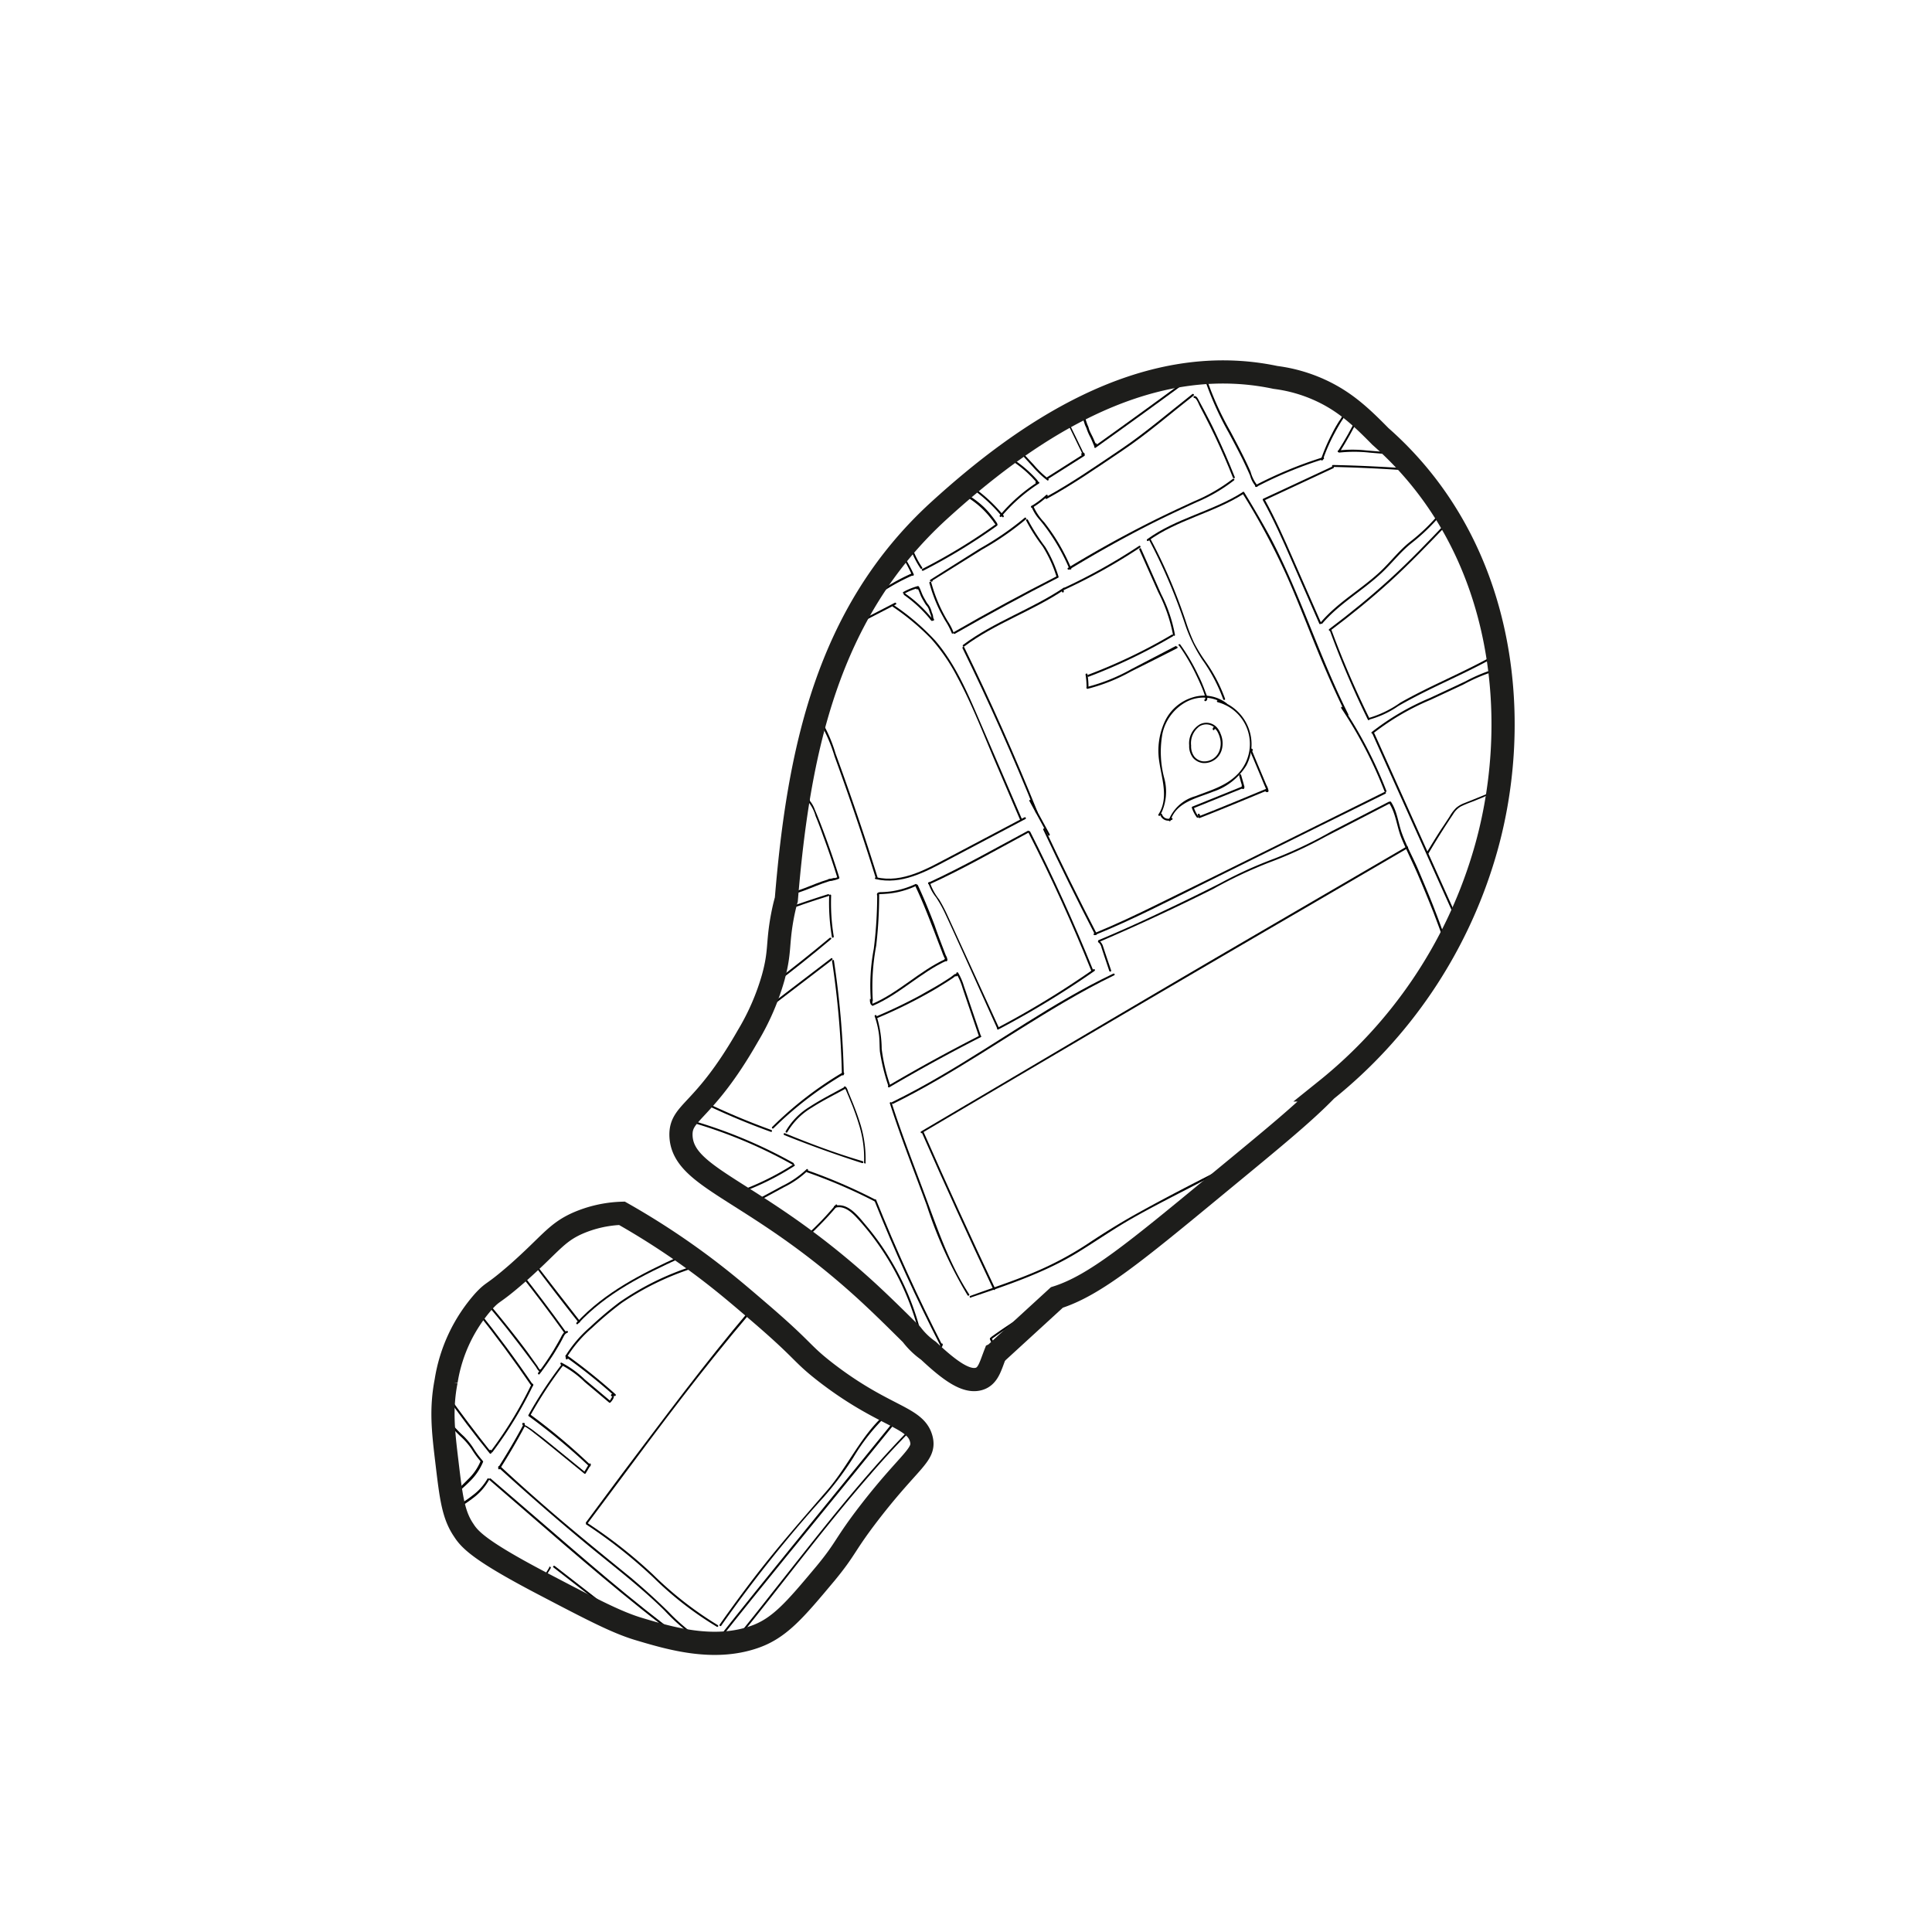<svg id="original" xmlns="http://www.w3.org/2000/svg" width="250" height="250" viewBox="0 0 250 250">
  <defs>
    <style>
      .cls-1 {
        fill: #020202;
      }

      .cls-2 {
        fill: none;
        stroke: #1d1d1b;
        stroke-miterlimit: 10;
        stroke-width: 3px;
      }
    </style>
  </defs>
  <path class="cls-1" d="M126.78,134q-6,3.06-11.82,6.48a.12.12,0,0,0,.13.21q5.8-3.41,11.81-6.48c.15-.07,0-.29-.12-.21Z"/>
  <path class="cls-1" d="M113.18,131.5a11.44,11.44,0,0,1,.56,2.38c.09.73.06,1.47.12,2.2a25.93,25.93,0,0,0,1.06,4.34c0,.16.28.09.24-.07a23,23,0,0,1-1.07-4.61,14.69,14.69,0,0,0-.67-4.31c0-.15-.29-.08-.24.07Z"/>
  <path class="cls-1" d="M113.46,131.76c1.8-.75,3.55-1.58,5.27-2.49.84-.45,1.68-.91,2.5-1.4l1.29-.8.64-.42s.77-.48.48-.57-.21.19-.06.24.39,0,.3-.23a.12.12,0,0,0-.08-.09c-.26,0-.57.3-.77.44-.42.28-.85.55-1.28.82-.86.53-1.74,1-2.64,1.52q-2.79,1.51-5.71,2.74c-.15.06-.08.3.06.24Z"/>
  <path class="cls-1" d="M123.76,126a8,8,0,0,1,.81,1.9l.7,2.07,1.42,4.17c0,.15.29.08.24-.07l-1.47-4.32c-.24-.72-.48-1.43-.73-2.15a7.81,7.81,0,0,0-.75-1.73c-.09-.13-.3,0-.22.13Z"/>
  <path class="cls-1" d="M113.73,115.76c0-.08.52-.07.58-.08l.67-.05a11.79,11.79,0,0,0,1.19-.19,11.23,11.23,0,0,0,2.41-.82c.15-.07,0-.29-.12-.22a11.33,11.33,0,0,1-2.88.9,10.73,10.73,0,0,1-1.49.14c-.24,0-.69,0-.6.39,0,.16.28.09.24-.07Z"/>
  <path class="cls-1" d="M118.43,114.63c.76,1.61,1.43,3.25,2.07,4.91.31.79.61,1.58.91,2.37l.48,1.24a7.09,7.09,0,0,0,.5,1.14c.13-.1,0-.28-.17-.18l0,0a.13.13,0,0,0,0,.15c0,.08.07.11.17.12a.13.13,0,0,0,.14,0c.11-.28,0-.52-.15-.78l-.46-1.2c-.35-.91-.69-1.83-1-2.73-.67-1.74-1.37-3.46-2.16-5.15-.07-.14-.28,0-.22.13Z"/>
  <path class="cls-1" d="M122.4,124.07c-3.42,1.56-6.09,4.37-9.57,5.85-.15.07,0,.28.13.22,3.47-1.49,6.15-4.29,9.57-5.85.14-.07,0-.28-.13-.22Z"/>
  <path class="cls-1" d="M113.51,115.88a56.65,56.65,0,0,1-.44,6.89,25.42,25.42,0,0,0-.38,6.69c0,.15.26.16.25,0a28.59,28.59,0,0,1,.44-7.09,56.23,56.23,0,0,0,.38-6.49c0-.16-.24-.16-.25,0Z"/>
  <path class="cls-1" d="M112.59,129.2a1.24,1.24,0,0,0,.09.76.12.12,0,1,0,.21-.12h0v-.05a.24.24,0,0,1,0-.08s0,0,0-.07v0h0s0-.1,0-.16,0,0,0-.08v0s0,0,0,0a.13.13,0,0,0-.09-.15.12.12,0,0,0-.15.08Z"/>
  <path class="cls-1" d="M101.8,117.69h0l-.09.12q2.73-1,5.5-1.86a.12.12,0,0,0-.06-.24q-2.77.87-5.51,1.86a.13.13,0,0,0-.09.12.26.26,0,0,0,.32.26c.16,0,.09-.27-.06-.25Z"/>
  <path class="cls-1" d="M107.35,121.37q-3.59,3-7.31,5.82c-.13.1,0,.31.12.22q3.77-2.84,7.36-5.87c.13-.1,0-.28-.17-.17Z"/>
  <path class="cls-1" d="M107.55,124l-8.91,6.81c-.12.1,0,.32.13.22l8.91-6.82c.12-.09,0-.31-.13-.21Z"/>
  <path class="cls-1" d="M107.89,113.62c-2.09.44-4,1.6-6.06,2-.15,0-.09.27.07.24,2.11-.37,4-1.53,6.06-2,.16,0,.09-.28-.07-.24Z"/>
  <path class="cls-1" d="M104.12,103.25a5,5,0,0,1,1.41,2.33c.36.87.69,1.75,1,2.63q1,2.69,1.84,5.42l.09-.15a3.66,3.66,0,0,1-1.21.27c-.16,0-.16.26,0,.25a3.71,3.71,0,0,0,1.27-.28.13.13,0,0,0,.09-.15c-.62-2-1.31-4-2.06-6-.35-.93-.71-1.86-1.1-2.77a3.89,3.89,0,0,0-1.23-1.75c-.13-.09-.25.12-.12.22Z"/>
  <path class="cls-1" d="M103.67,102.32a7.61,7.61,0,0,1,.91,1.35.13.13,0,0,0,.22-.13,8.2,8.2,0,0,0-1-1.39.11.11,0,0,0-.17,0,.12.12,0,0,0,0,.17Z"/>
  <path class="cls-1" d="M105.88,93.11A20.67,20.67,0,0,1,108,97.89c.63,1.73,1.25,3.47,1.85,5.2q1.82,5.22,3.46,10.49c0,.15.29.09.24-.07q-1.68-5.39-3.54-10.71-.93-2.67-1.9-5.32a18.72,18.72,0,0,0-2-4.49c-.09-.14-.31,0-.21.12Z"/>
  <path class="cls-1" d="M113.3,113.75c3.31.79,6.46-.93,9.29-2.43l10.1-5.34c.15-.08,0-.29-.12-.22l-9.46,5c-3,1.56-6.27,3.58-9.74,2.75-.16,0-.23.21-.07.24Z"/>
  <path class="cls-1" d="M133,107.51c-4.25,2.28-8.46,4.67-12.85,6.7-.14.07,0,.29.13.22,4.38-2,8.6-4.42,12.85-6.71.14-.07,0-.29-.13-.21Z"/>
  <path class="cls-1" d="M120.13,114.26a5.7,5.7,0,0,0,1,1.86,16.56,16.56,0,0,1,1.21,2.18c.75,1.6,1.47,3.21,2.2,4.81L129,133c.06.15.28,0,.21-.12l-4.41-9.63-2.16-4.72a20.46,20.46,0,0,0-1.11-2.13,7.5,7.5,0,0,1-1.19-2.16c0-.16-.28-.09-.24.06Z"/>
  <path class="cls-1" d="M129.19,133.21a115.89,115.89,0,0,0,12.44-7.57c.13-.09,0-.31-.13-.22A115.83,115.83,0,0,1,129.07,133c-.15.07,0,.29.12.21Z"/>
  <path class="cls-1" d="M133.08,107.74q4.46,8.74,8.13,17.87c.06.14.3.08.24-.07q-3.69-9.14-8.15-17.93c-.08-.14-.29,0-.22.13Z"/>
  <path class="cls-1" d="M107.3,115.85a26.37,26.37,0,0,0,.35,5.4c0,.16.26.09.24-.06a26.54,26.54,0,0,1-.34-5.34.13.13,0,0,0-.25,0Z"/>
  <path class="cls-1" d="M107.67,124.38a114.48,114.48,0,0,1,1.27,14.68.13.13,0,0,0,.25,0,115.74,115.74,0,0,0-1.28-14.75c0-.16-.27-.09-.24.07Z"/>
  <path class="cls-1" d="M109.07,138.76a46.8,46.8,0,0,0-9.15,7.07.12.12,0,1,0,.17.17,46.59,46.59,0,0,1,9.11-7,.13.13,0,0,0-.13-.22Z"/>
  <path class="cls-1" d="M91.11,142.84a92.13,92.13,0,0,0,8.64,3.62c.14.06.21-.18.06-.24a91.83,91.83,0,0,1-8.57-3.6.13.13,0,0,0-.13.22Z"/>
  <path class="cls-1" d="M89.22,145.16a61.54,61.54,0,0,1,13.34,5.55.13.13,0,0,0,.12-.22,62.29,62.29,0,0,0-13.39-5.57c-.16,0-.22.19-.07.24Z"/>
  <path class="cls-1" d="M102.66,150.67a35.34,35.34,0,0,1-7.28,3.56c-.14.05-.08.3.07.24a34.92,34.92,0,0,0,7.34-3.59c.13-.09,0-.31-.13-.21Z"/>
  <path class="cls-1" d="M104.35,151.32a12.59,12.59,0,0,1-3.14,2.15l-3.7,2c-.14.08,0,.29.13.22l3.81-2.07a12.15,12.15,0,0,0,3.08-2.14c.11-.11-.07-.29-.18-.17Z"/>
  <path class="cls-1" d="M104.42,151.69a67.48,67.48,0,0,1,8.74,3.76c.15.08.27-.14.13-.21a68.61,68.61,0,0,0-8.81-3.8c-.15-.05-.21.19-.06.25Z"/>
  <path class="cls-1" d="M113.14,155.34q3.85,9.63,8.59,18.87c.07.14.28,0,.21-.13q-4.71-9.2-8.56-18.8c-.06-.15-.3-.09-.24.06Z"/>
  <path class="cls-1" d="M121.74,173.92l-.7,1.61a.13.13,0,0,0,.22.12l.7-1.6a.12.12,0,0,0,0-.17.13.13,0,0,0-.17,0Z"/>
  <path class="cls-1" d="M108.17,155.86c-.6.72-1.23,1.42-1.88,2.1-.32.33-.64.65-1,1l-.53.5-.25.23-.11.1-.09.08a.25.25,0,0,0-.07.26l-.14-.06h0c.09.13.31,0,.21-.12v0a.14.14,0,0,0-.14-.06.18.18,0,0,0-.09.29c.16.15.38-.1.49-.2.44-.4.87-.81,1.29-1.24.86-.85,1.67-1.74,2.45-2.66.1-.13-.07-.31-.18-.18Z"/>
  <path class="cls-1" d="M108.06,156.29c1.12-.34,2.08.51,2.79,1.27.57.61,1.11,1.25,1.63,1.9a34.81,34.81,0,0,1,6.75,14.37c0,.16.28.09.24-.07a34.82,34.82,0,0,0-4.19-10.67,33.27,33.27,0,0,0-3.29-4.61c-.94-1.12-2.3-2.94-4-2.43-.16,0-.09.29.06.24Z"/>
  <path class="cls-1" d="M109.21,140.7c-1.5.82-3,1.58-4.46,2.53a8.93,8.93,0,0,0-3.08,3.15.12.12,0,0,0,.21.12,9,9,0,0,1,3.19-3.19c1.37-.88,2.84-1.61,4.26-2.39a.13.13,0,0,0-.12-.22Z"/>
  <path class="cls-1" d="M101.49,146.88q5,2,10.09,3.63a.13.13,0,0,0,.06-.25c-3.41-1-6.78-2.26-10.08-3.62-.15-.06-.22.18-.07.24Z"/>
  <path class="cls-1" d="M112,150.49a15.28,15.28,0,0,0-.76-5.32c-.27-.86-.59-1.71-.93-2.55-.17-.41-.33-.81-.5-1.21-.11-.25-.18-.65-.42-.81a.15.15,0,0,0-.13,0l0,0a.12.12,0,0,0-.06.14l0,.05a.13.13,0,0,0,.24-.07c-.13.08-.14.17,0,.28l.14.33.27.64.48,1.18c.29.76.57,1.53.8,2.31a14.58,14.58,0,0,1,.68,5,.13.13,0,0,0,.25,0Z"/>
  <path class="cls-1" d="M115.14,142.75c1.43,4.47,3.17,8.85,4.79,13.26a56.45,56.45,0,0,0,5.27,11.6c.08.13.3,0,.21-.13-2.37-3.63-3.84-7.73-5.33-11.77-1.59-4.33-3.3-8.63-4.7-13,0-.16-.29-.09-.24.06Z"/>
  <path class="cls-1" d="M119.3,146.59q4.49,10.2,9.25,20.28c.07.14.28,0,.22-.13q-4.77-10.06-9.26-20.27c-.06-.15-.28,0-.21.12Z"/>
  <path class="cls-1" d="M125.63,167.89c4.81-1.62,9.68-3.25,14-5.93,2.27-1.4,4.45-2.92,6.78-4.25s4.75-2.57,7.15-3.81l8.46-4.38c.15-.08,0-.29-.12-.22-4.84,2.5-9.73,4.93-14.49,7.57-2.31,1.27-4.53,2.65-6.72,4.11a42.51,42.51,0,0,1-7,3.71c-2.66,1.12-5.39,2-8.13,3-.15,0-.08.29.07.24Z"/>
  <path class="cls-1" d="M128.1,173.33c.28.57.53,1.16.75,1.75a.13.13,0,0,0,.23,0,.89.89,0,0,0,.19-.51c0-.16-.24-.16-.25,0a.75.75,0,0,1-.15.38l.22,0c-.23-.61-.49-1.21-.77-1.8-.07-.15-.29,0-.22.12Z"/>
  <path class="cls-1" d="M128.4,173.21a70.53,70.53,0,0,1,8.28-5.14c.14-.08,0-.29-.13-.22a72.83,72.83,0,0,0-8.28,5.15c-.12.09,0,.31.13.21Z"/>
  <path class="cls-1" d="M115.79,78l-5.57,2.88c-.14.07,0,.29.13.22l5.57-2.88c.14-.08,0-.29-.13-.22Z"/>
  <path class="cls-1" d="M115.58,78.55a31.11,31.11,0,0,1,4.91,4.11,23.88,23.88,0,0,1,3.38,4.94c2,3.71,3.49,7.68,5.15,11.53l3,7c.07.15.28,0,.22-.13l-5.5-12.77c-1.56-3.62-3.14-7.35-5.74-10.36a30.4,30.4,0,0,0-5.32-4.55c-.13-.09-.25.12-.12.22Z"/>
  <path class="cls-1" d="M116.4,71.48h0l.12,0h0v.08l-.07,0s.06.14.07.16l.12.17.23.37c.15.23.28.46.41.69.27.49.52,1,.74,1.49.07.15.28,0,.22-.12a17.34,17.34,0,0,0-1.07-2q-.14-.24-.3-.48a1.59,1.59,0,0,0-.3-.43.18.18,0,0,0-.29.07.16.16,0,0,0,.2.19c.16,0,.09-.29-.06-.24Z"/>
  <path class="cls-1" d="M118,74.19A26.54,26.54,0,0,0,111.84,78c-.12.11,0,.28.18.18a26.07,26.07,0,0,1,6.09-3.73c.14-.07,0-.28-.13-.22Z"/>
  <path class="cls-1" d="M117,77a17,17,0,0,1,3.51,3.31l.18-.17-.15-.16c-.11-.11-.28.06-.17.18l.14.15a.12.12,0,0,0,.18-.17,16.7,16.7,0,0,0-3.57-3.35c-.13-.1-.26.12-.12.21Z"/>
  <path class="cls-1" d="M117,76.83a8.18,8.18,0,0,1,1.82-.74l-.14-.19-.11.18a.12.12,0,0,0,.21.13l.12-.18a.13.13,0,0,0-.14-.19,8.35,8.35,0,0,0-1.88.77.13.13,0,0,0,.12.22Z"/>
  <path class="cls-1" d="M118.94,76.07l0-.09-.23.09c.21.37.32.77.5,1.15.1.2.21.4.33.59a5.19,5.19,0,0,0,.31.5,1.45,1.45,0,0,1,.33.51c.06.19.12.38.19.57a2.1,2.1,0,0,1,.14.47.89.89,0,0,0,.12.4c.1.13.32,0,.22-.13a.81.81,0,0,1-.11-.41,2.19,2.19,0,0,0-.17-.49,2.59,2.59,0,0,0-.45-1,2.52,2.52,0,0,1-.34-.51c-.12-.2-.23-.39-.33-.59-.2-.39-.31-.81-.52-1.18a.13.13,0,0,0-.23.09.35.35,0,0,0,.1.21c.11.12.28-.06.18-.18Z"/>
  <path class="cls-1" d="M118.1,70.66l-.23-.35a.12.12,0,0,0-.23.09,11.05,11.05,0,0,0,1.47,3.15c.09.14.31,0,.22-.12a10.78,10.78,0,0,1-1.45-3.09l-.23.09.23.35c.09.14.31,0,.22-.12Z"/>
  <path class="cls-1" d="M120.26,75.43a19.86,19.86,0,0,0,1.19,3.26c.25.53.52,1,.82,1.55a9.78,9.78,0,0,1,.88,1.66c0,.16.29.09.24-.06a7.31,7.31,0,0,0-.76-1.47c-.31-.52-.6-1.05-.86-1.59a20.09,20.09,0,0,1-1.27-3.42c0-.16-.28-.09-.24.07Z"/>
  <path class="cls-1" d="M120.58,75.28a.13.13,0,0,0,0-.25.13.13,0,0,0,0,.25Z"/>
  <path class="cls-1" d="M120.52,75.21l6.56-4.1a37,37,0,0,0,5.68-3.92c.12-.11-.06-.29-.18-.18a38.16,38.16,0,0,1-5.83,4l-6.35,4c-.14.09,0,.3.12.22Z"/>
  <path class="cls-1" d="M132.78,67.35a22.48,22.48,0,0,0,2.13,3.34,16.35,16.35,0,0,1,1.78,3.87.13.13,0,0,0,.25-.06,17,17,0,0,0-1.68-3.72,26.28,26.28,0,0,1-2.24-3.5c-.06-.14-.3-.08-.24.07Z"/>
  <path class="cls-1" d="M136.8,74.54Q130,78,123.43,81.79c-.14.08,0,.3.13.22q6.6-3.78,13.37-7.26c.14-.07,0-.28-.13-.21Z"/>
  <path class="cls-1" d="M119.46,73.85a74.78,74.78,0,0,0,9.46-5.75c.13-.1,0-.31-.13-.22a73.39,73.39,0,0,1-9.46,5.75c-.14.07,0,.29.13.22Z"/>
  <path class="cls-1" d="M125.06,64.16l-.13-.22-.17.17A11.13,11.13,0,0,1,128,66.8l.45.56.21.31a1.3,1.3,0,0,1,.18.25l.08-.09h0l.12,0,0,0,0,.15v0c.07-.14-.14-.27-.22-.12h0a.14.14,0,0,0,0,.16.15.15,0,0,0,.17,0,.11.11,0,0,0,.09-.08c0-.21-.17-.4-.28-.56s-.29-.4-.45-.6a11.14,11.14,0,0,0-1-1.13,11.89,11.89,0,0,0-2.47-1.81.13.13,0,0,0-.17.18l.13.22c.09.13.3,0,.22-.13Z"/>
  <path class="cls-1" d="M126.1,63.27l-.48-.43-.15.19a19.51,19.51,0,0,1,4.21,3.85c.1.13.28,0,.18-.17a19.69,19.69,0,0,0-4.26-3.89c-.12-.08-.26.1-.15.19l.47.44c.12.11.3-.07.18-.18Z"/>
  <path class="cls-1" d="M124.76,83.66c4-3,8.87-4.59,13-7.38.13-.09,0-.3-.13-.22-4.16,2.79-9,4.39-13,7.38-.13.1,0,.32.13.22Z"/>
  <path class="cls-1" d="M137.65,76.6l0-.07a.17.17,0,0,0,0-.1.11.11,0,0,0-.06-.07.1.1,0,0,0-.09,0,.14.14,0,0,0-.08.05l0,.07a.12.12,0,0,0,0,.1.16.16,0,0,0,.06.08.13.13,0,0,0,.09,0,.16.16,0,0,0,.08-.06Z"/>
  <path class="cls-1" d="M137.75,76.31a73.71,73.71,0,0,0,9.78-5.46c.13-.09,0-.3-.13-.21a74.86,74.86,0,0,1-9.78,5.46c-.15.06,0,.28.13.21Z"/>
  <path class="cls-1" d="M147.43,71.14l2.44,5.48a20.24,20.24,0,0,1,1.92,5.54c0,.15.27.16.25,0a19,19,0,0,0-1.78-5.27L147.65,71c-.07-.15-.28,0-.22.13Z"/>
  <path class="cls-1" d="M124.55,83.88q5.13,10.47,9.49,21.3c.06.15.3.09.24-.06q-4.38-10.86-9.51-21.37c-.07-.14-.29,0-.22.13Z"/>
  <path class="cls-1" d="M135,107.37q3.21,6.84,6.69,13.57c.08.14.29,0,.22-.13q-3.48-6.72-6.7-13.57c-.06-.15-.28,0-.21.13Z"/>
  <path class="cls-1" d="M141.66,121c4.94-2,9.69-4.48,14.47-6.84l14.69-7.28,8.46-4.18c.14-.07,0-.29-.13-.22-9.77,4.84-19.52,9.7-29.31,14.5-2.71,1.34-5.44,2.63-8.24,3.78-.15.06-.09.3.06.24Z"/>
  <path class="cls-1" d="M142.14,121.93a1.33,1.33,0,0,1,.4.71l.33,1,.67,2c.05.15.29.09.24-.07l-.74-2.18c-.11-.33-.21-.66-.33-1a1.32,1.32,0,0,0-.45-.64c-.13-.09-.26.13-.12.22Z"/>
  <path class="cls-1" d="M142.27,121.87q7.47-3.21,14.73-6.85a58.32,58.32,0,0,1,7.38-3.47,52.82,52.82,0,0,0,7.09-3.26l8.34-4.31c.15-.08,0-.29-.12-.22l-7.36,3.8a56.14,56.14,0,0,1-7.47,3.56,54.61,54.61,0,0,0-7,3.19q-3.63,1.84-7.3,3.57-4.17,2-8.41,3.78c-.14.06,0,.27.13.21Z"/>
  <path class="cls-1" d="M115.57,142.83c7.72-3.8,14.74-8.81,22.15-13.15,2.12-1.24,4.26-2.42,6.46-3.48.15-.07,0-.28-.12-.21-7.78,3.71-14.79,8.83-22.22,13.16-2.09,1.23-4.22,2.39-6.4,3.46-.14.07,0,.29.13.22Z"/>
  <path class="cls-1" d="M119.26,146.63q12.26-7.24,24.54-14.46t24.64-14.41l13.71-8c.14-.08,0-.3-.12-.22q-12.21,7.11-24.4,14.22Q145.27,131,133,138.26l-13.82,8.15a.13.13,0,0,0,.13.22Z"/>
  <path class="cls-1" d="M179.74,103.91c.9,1.36,1,3.06,1.6,4.53s1.44,3.13,2.12,4.71,1.41,3.35,2.06,5c.31.82.62,1.64.92,2.46.14.41.29.82.44,1.23.06.19.08.34.26.44a.12.12,0,0,0,.15,0,.18.18,0,0,0,.07-.18.13.13,0,0,0-.09-.12h0c-.16,0-.22.21-.07.24s-.36-1.31-.4-1.42l-.45-1.23c-.29-.79-.59-1.57-.89-2.34-.6-1.53-1.23-3-1.88-4.55s-1.54-3.14-2.14-4.76c-.52-1.37-.61-2.89-1.44-4.15-.09-.13-.31,0-.22.13Z"/>
  <path class="cls-1" d="M177.61,95l11.1,24.71c.07.14.28,0,.22-.13l-11.1-24.71c-.07-.14-.28,0-.22.13Z"/>
  <path class="cls-1" d="M173.56,91.64a55.62,55.62,0,0,1,5.6,10.77c.06.14.3.08.24-.07a56.25,56.25,0,0,0-5.63-10.83c-.09-.13-.3,0-.21.13Z"/>
  <path class="cls-1" d="M193.7,102.63a.74.74,0,0,0-.83-.06c-.54.19-1.07.43-1.61.64l-1.74.7a3.62,3.62,0,0,0-1.11.64,5.29,5.29,0,0,0-.85,1.14c-.33.5-.65,1-1,1.51-.66,1-1.3,2.07-1.94,3.11-.08.14.14.27.22.13,1-1.71,2.09-3.43,3.2-5.09a2.79,2.79,0,0,1,1-1,15.08,15.08,0,0,1,1.44-.6l1.36-.55c.32-.13,1.31-.72,1.63-.42.12.1.3-.07.18-.18Z"/>
  <path class="cls-1" d="M193.72,86.49a20.55,20.55,0,0,0-4.1,1.68L185,90.33a32.81,32.81,0,0,0-7.5,4.4c-.12.11.06.29.18.18a32.33,32.33,0,0,1,7.45-4.36l4.28-2a22,22,0,0,1,4.38-1.81c.15,0,.09-.27-.07-.24Z"/>
  <path class="cls-1" d="M177.16,93.12a12.19,12.19,0,0,0,3.78-1.76c1.37-.79,2.78-1.51,4.2-2.21,2.81-1.37,5.67-2.65,8.39-4.19.14-.08,0-.3-.13-.22-2.65,1.5-5.44,2.76-8.18,4.09-1.35.66-2.69,1.34-4,2.08a13.72,13.72,0,0,1-4.12,2c-.16,0-.09.27.06.24Z"/>
  <path class="cls-1" d="M187.17,67.61c-2.38,2.5-4.77,5-7.32,7.32s-5.14,4.43-7.85,6.47c-.12.09,0,.31.13.21,2.67-2,5.25-4.1,7.72-6.34s5.06-4.93,7.5-7.49c.11-.11-.07-.29-.18-.17Z"/>
  <path class="cls-1" d="M172.09,81.62A118.8,118.8,0,0,0,177,93.12c.07.14.29,0,.22-.13a119,119,0,0,1-4.92-11.44c-.06-.15-.3-.09-.24.07Z"/>
  <path class="cls-1" d="M163.41,64.72c1.4,2.51,2.56,5.14,3.71,7.77l3.6,8.22c.07.14.28,0,.22-.13q-1.8-4.11-3.61-8.22c-1.15-2.63-2.31-5.26-3.7-7.77-.08-.14-.3,0-.22.13Z"/>
  <path class="cls-1" d="M171.1,80.69c2.23-2.61,5.28-4.28,7.76-6.63,1.3-1.23,2.37-2.65,3.78-3.77a25.49,25.49,0,0,0,3.94-3.83c.1-.13-.08-.31-.18-.18a24.62,24.62,0,0,1-3.94,3.83c-1.41,1.12-2.48,2.54-3.78,3.78-2.47,2.34-5.53,4-7.76,6.62-.11.13.07.3.18.18Z"/>
  <path class="cls-1" d="M160.76,63.81a88.77,88.77,0,0,1,5.8,10.84c1.68,3.79,3.12,7.69,4.75,11.51.92,2.16,1.88,4.3,2.94,6.4.07.14.29,0,.22-.13-3.73-7.41-6.16-15.39-10-22.73-1.08-2-2.25-4-3.47-6-.08-.14-.3,0-.21.12Z"/>
  <path class="cls-1" d="M174.07,52.87a4.83,4.83,0,0,1-.79,1.63c-.32.51-.61,1-.89,1.57a24.2,24.2,0,0,0-1.45,3.35c-.06.15.19.22.24.07A23.8,23.8,0,0,1,172.72,56q.42-.79.9-1.56a4.17,4.17,0,0,0,.69-1.48c0-.16-.22-.23-.24-.07Z"/>
  <path class="cls-1" d="M175.55,54.07q-1.06,2.15-2.33,4.17c-.09.14.13.25.22.12l.08-.12c.09-.13-.12-.26-.22-.12l-.08.12.22.12c.84-1.35,1.62-2.74,2.32-4.16.07-.15-.14-.27-.21-.13Z"/>
  <path class="cls-1" d="M173.24,58.57a18.36,18.36,0,0,1,4,0l2,.17,1,.08c.19,0,.36.07.51-.06a.12.12,0,0,0,0-.15.15.15,0,0,0-.13-.1.13.13,0,0,0-.15.09v0c-.06.15.18.21.24.06v0l-.16.08h0l0-.16c-.11.1-.78,0-.92-.06l-.87-.07-1.94-.16a16.41,16.41,0,0,0-3.64,0c-.15,0-.09.26.07.24Z"/>
  <path class="cls-1" d="M155.76,48.67A40.57,40.57,0,0,0,159,56c.63,1.18,1.26,2.36,1.85,3.56.32.67.64,1.35.92,2a3.52,3.52,0,0,0,.76,1.41c.12.11.29-.07.17-.17a4.83,4.83,0,0,1-.87-1.74c-.25-.59-.53-1.18-.82-1.77-.57-1.16-1.18-2.31-1.79-3.46A39.54,39.54,0,0,1,156,48.61c-.05-.16-.29-.09-.24.06Z"/>
  <path class="cls-1" d="M162.58,63a52.3,52.3,0,0,1,8.66-3.58l-.12-.21-.15.12c-.13.1.05.28.17.18l.15-.12c.1-.08,0-.24-.12-.21a53.42,53.42,0,0,0-8.71,3.6c-.14.08,0,.3.12.22Z"/>
  <path class="cls-1" d="M163.65,64.73l8.89-4.15c.15-.07,0-.28-.12-.22l-8.9,4.15c-.14.07,0,.28.13.22Z"/>
  <path class="cls-1" d="M172.46,60.42q4.88.11,9.74.46c.16,0,.16-.24,0-.25q-4.86-.36-9.74-.46a.13.13,0,0,0,0,.25Z"/>
  <path class="cls-1" d="M154.56,51.5c.3,0,.63,1,.76,1.19.22.41.43.82.64,1.23.44.85.86,1.7,1.27,2.56.83,1.75,1.6,3.53,2.31,5.32.05.15.3.09.24-.06-.77-1.94-1.6-3.86-2.5-5.74-.46-1-.93-1.89-1.42-2.82l-.75-1.4c-.14-.26-.24-.51-.55-.53-.16,0-.16.24,0,.25Z"/>
  <path class="cls-1" d="M154.28,51c-3.08,2.42-6.07,5-9.32,7.19s-6.3,4.31-9.64,6.14c-.14.08,0,.29.13.22,3.41-1.87,6.61-4.1,9.83-6.27s6.14-4.72,9.18-7.1c.12-.1-.06-.28-.18-.18Z"/>
  <path class="cls-1" d="M138.19,54.34h0a.14.14,0,0,0,0-.16.17.17,0,0,0-.12-.05.13.13,0,0,0-.12.1c0,.14.07.28.13.4l.3.63.63,1.3.61,1.26.31.63c.07.14.11.32.27.38a.13.13,0,0,0,.13,0,.16.16,0,0,0,0-.16.15.15,0,0,0-.13-.1h0c-.16,0-.16.26,0,.25h0l-.12-.09v0l0-.12v0l.12,0s-.09-.2-.11-.23l-.11-.24-.27-.55-.53-1.1-.54-1.1-.26-.55-.12-.24s-.15-.24-.14-.29l-.12.09-.05,0,0-.15h0c-.08.14.14.27.21.13Z"/>
  <path class="cls-1" d="M139.93,53.31l0,0-.18.14a1.3,1.3,0,0,1,.23.33,4.31,4.31,0,0,1,.22.6l.18.56c.06.18.16.33.22.51a6.65,6.65,0,0,0,.49,1.13c.2.4.35.82.54,1.23a.13.13,0,0,0,.2,0,.32.32,0,0,0,.1-.28.13.13,0,1,0-.25,0,.15.15,0,0,1,0,.11l.2,0c-.2-.42-.36-.85-.57-1.26-.11-.22-.22-.43-.32-.66s-.11-.4-.2-.59c-.18-.38-.27-.78-.42-1.17a2.16,2.16,0,0,0-.24-.48,1.06,1.06,0,0,0-.22-.29.13.13,0,0,0-.19.14.29.29,0,0,0,.09.15c.12.1.3-.08.18-.18Z"/>
  <path class="cls-1" d="M141.77,57.94q6.25-4.45,12.42-9c.13-.1,0-.31-.13-.22q-6.17,4.55-12.41,9c-.13.1,0,.31.12.22Z"/>
  <path class="cls-1" d="M130.23,59.19a14.34,14.34,0,0,1,2.1,1.46,11.81,11.81,0,0,1,.91.82c.16.15.31.3.45.46a7.77,7.77,0,0,0,.55.57l-.12,0h0c.15,0,.22-.22.06-.24a.16.16,0,0,0-.15.26.18.18,0,0,0,.32-.1c0-.21-.26-.43-.38-.57s-.44-.46-.67-.68a15.32,15.32,0,0,0-3-2.23c-.14-.08-.27.14-.13.22Z"/>
  <path class="cls-1" d="M134.3,62.36a22,22,0,0,0-4.92,4.32c-.1.12.07.3.18.18a21.66,21.66,0,0,1,4.87-4.29.12.12,0,1,0-.13-.21Z"/>
  <path class="cls-1" d="M131.75,58.32c.64.7,1.28,1.39,1.91,2.09a12.85,12.85,0,0,0,1.86,1.75c.13.09.25-.13.12-.22a12.39,12.39,0,0,1-1.85-1.77l-1.86-2c-.11-.11-.29.06-.18.18Z"/>
  <path class="cls-1" d="M135.58,62l4.73-3a.13.13,0,0,0,0-.22l-.23-.14a.13.13,0,0,0-.13.22l.23.14v-.22l-4.73,3c-.13.08,0,.3.13.21Z"/>
  <path class="cls-1" d="M135.37,64.05a11.6,11.6,0,0,1-1.91,1.43.12.12,0,0,0,.13.21,11.67,11.67,0,0,0,1.95-1.46c.12-.11-.06-.29-.17-.18Z"/>
  <path class="cls-1" d="M133.48,65.58a5.61,5.61,0,0,0,1.07,1.7,22.71,22.71,0,0,1,1.49,2,25.57,25.57,0,0,1,2.34,4.34c.06.14.3.08.24-.07a26.25,26.25,0,0,0-2.2-4.16c-.41-.62-.85-1.23-1.3-1.81a7.25,7.25,0,0,1-1.4-2.08c-.05-.15-.3-.09-.24.07Z"/>
  <path class="cls-1" d="M138.33,73.72c3.59-2.19,7.27-4.24,11-6.12,1.81-.9,3.65-1.76,5.5-2.61a21.33,21.33,0,0,0,4.86-2.84c.12-.1-.06-.28-.18-.17a22.29,22.29,0,0,1-5,2.89c-1.85.85-3.69,1.71-5.51,2.62q-5.53,2.78-10.82,6a.13.13,0,0,0,.12.22Z"/>
  <path class="cls-1" d="M160.78,63.7c-3.89,2.47-8.58,3.35-12.33,6.07-.13.1,0,.32.13.22,3.75-2.72,8.44-3.61,12.33-6.08.13-.08,0-.3-.13-.21Z"/>
  <path class="cls-1" d="M148.69,69.86a71.38,71.38,0,0,1,4.63,10.84,19.75,19.75,0,0,0,2.26,4.67,21.08,21.08,0,0,1,2.7,5.12c.05.15.29.09.24-.07A20.19,20.19,0,0,0,156,85.6a20.48,20.48,0,0,1-1.48-2.41,23.14,23.14,0,0,1-1.07-2.76,69.6,69.6,0,0,0-4.58-10.7c-.08-.14-.29,0-.22.13Z"/>
  <path class="cls-1" d="M152.55,83.51a25.93,25.93,0,0,1,2,3.34c.18.36,1.73,3.49,1.35,3.66-.15.06,0,.28.12.21.47-.2,0-1-.09-1.31-.26-.7-.54-1.38-.86-2a25.3,25.3,0,0,0-2.34-4c-.1-.13-.31,0-.22.13Z"/>
  <path class="cls-1" d="M158.72,91a4.83,4.83,0,0,0-4.35-.77,5.85,5.85,0,0,0-3.68,3.2,9,9,0,0,0-.68,5.13c.32,2.25,1.25,4.73-.11,6.83-.08.14.13.26.22.13a6.55,6.55,0,0,0,.53-4.84,13.14,13.14,0,0,1-.23-5.75,6.15,6.15,0,0,1,3.07-4.1,4.79,4.79,0,0,1,5.06.35c.12.09.3-.08.17-.18Z"/>
  <path class="cls-1" d="M151.47,106.18c.73-2.4,3.48-2.91,5.51-3.74a8,8,0,0,0,4.3-3.39,5.92,5.92,0,0,0-3.67-8.44.13.13,0,0,0-.06.25,5.59,5.59,0,0,1,2.48,9.43c-1.47,1.45-3.46,2-5.33,2.73a5.23,5.23,0,0,0-3.47,3.1c0,.15.19.22.24.06Z"/>
  <path class="cls-1" d="M157.66,94.39a1.83,1.83,0,0,0-2.4-.66,2.85,2.85,0,0,0-1.38,2.72,2.46,2.46,0,0,0,.5,1.62,2,2,0,0,0,1.32.67A2.36,2.36,0,0,0,158.1,97a3.11,3.11,0,0,0-.16-2.06,2.14,2.14,0,0,0-.49-.8c-.17-.14-.49-.11-.52.15s.21.23.24.07.27.17.3.21a2.68,2.68,0,0,1,.18.33,3.48,3.48,0,0,1,.25.75,2.73,2.73,0,0,1-.11,1.5,2.07,2.07,0,0,1-2.18,1.36,1.74,1.74,0,0,1-1.07-.61,2.24,2.24,0,0,1-.41-1.42A2.7,2.7,0,0,1,155.2,94a1.62,1.62,0,0,1,2.25.48c.07.14.29,0,.21-.13Z"/>
  <path class="cls-1" d="M150.13,105.44a1.09,1.09,0,0,0,1.54.63.12.12,0,0,0-.12-.21.85.85,0,0,1-1.18-.48c-.05-.16-.29-.09-.24.06Z"/>
  <path class="cls-1" d="M151.66,82.11a69.54,69.54,0,0,1-10.87,5.21c-.15.06-.08.3.07.25a71.13,71.13,0,0,0,10.92-5.24.13.13,0,0,0-.12-.22Z"/>
  <path class="cls-1" d="M152.19,83.57l-5.76,3a23.73,23.73,0,0,1-5.76,2.32c-.16,0-.09.27.07.24a23.17,23.17,0,0,0,5.63-2.25c2-1,4-2,5.95-3,.14-.08,0-.29-.13-.22Z"/>
  <path class="cls-1" d="M140.47,87.31a9.66,9.66,0,0,1,.13,1.7.13.13,0,0,0,.25,0,9.43,9.43,0,0,0-.14-1.76c0-.16-.27-.1-.24.06Z"/>
  <path class="cls-1" d="M162.09,97.14l0,0a.15.15,0,0,0,0-.16.18.18,0,0,0-.24-.1.25.25,0,0,0-.07.32,8.51,8.51,0,0,0,.34.83l.37.88.7,1.67.34.83.17.39.1.24s.17.3.17.3c0-.16-.24-.16-.25,0s.41.27.43,0a2.24,2.24,0,0,0-.29-.78l-.39-.93-.74-1.76-.37-.89-.18-.44-.08-.19-.06-.15c0-.07-.07-.1-.17-.07l0-.15,0,0c-.11.11.07.29.18.18Z"/>
  <path class="cls-1" d="M163.83,102.08c-2.88,1.19-5.75,2.4-8.66,3.53l.16.09-.09-.31a.12.12,0,0,0-.24.06l.09.31a.11.11,0,0,0,.15.09c2.9-1.13,5.78-2.34,8.66-3.53.14-.06.08-.3-.07-.24Z"/>
  <path class="cls-1" d="M160.34,100.34l.22.81.12.4,0,.2,0,.09v0s0,0,.06,0h.06c.07,0-.06.16,0,.15h-.05c.15,0,.22-.21.06-.25s-.24.23-.08.31A.16.16,0,0,0,161,102a.44.44,0,0,0,0-.3l-.4-1.42c-.05-.15-.29-.09-.24.07Z"/>
  <path class="cls-1" d="M160.62,101.82l-6.31,2.55a.13.13,0,0,0-.09.15,4.42,4.42,0,0,0,.64,1.24c.09.13.31,0,.21-.12a4,4,0,0,1-.6-1.18l-.09.15,6.3-2.55c.15-.06.08-.3-.06-.24Z"/>
  <path class="cls-1" d="M97,169.55c-5.78,6.81-11.1,14-16.47,21.11L75.82,197c-.09.13.12.25.22.12,5.41-7.2,10.71-14.52,16.36-21.55q2.35-2.93,4.79-5.8c.11-.12-.07-.3-.18-.17Z"/>
  <path class="cls-1" d="M75.9,197.29a63.62,63.62,0,0,1,8.71,6.9,44.09,44.09,0,0,0,8.15,6.31.12.12,0,0,0,.12-.21,46,46,0,0,1-8.41-6.57A62.18,62.18,0,0,0,76,197.07a.13.13,0,0,0-.13.22Z"/>
  <path class="cls-1" d="M93.34,210.34q4.14-5.9,8.75-11.43c1.49-1.8,3-3.54,4.59-5.29a40.55,40.55,0,0,0,3.73-5,25.77,25.77,0,0,1,4.39-5.52c.12-.1-.06-.28-.18-.17-3.18,2.77-4.86,6.78-7.6,9.94-3.11,3.6-6.24,7.15-9.15,10.91-1.63,2.11-3.21,4.27-4.75,6.45-.09.13.13.26.22.13Z"/>
  <path class="cls-1" d="M89.49,163.89a35.78,35.78,0,0,0-9.35,4.63,45.72,45.72,0,0,0-3.77,3.19,16.19,16.19,0,0,0-3.11,3.6c-.09.14.13.26.21.13a16.34,16.34,0,0,1,3.16-3.63,45,45,0,0,1,3.82-3.21,35.85,35.85,0,0,1,9.11-4.46c.15-.06.08-.3-.07-.25Z"/>
  <path class="cls-1" d="M67.16,164.71q3,3.78,5.8,7.68c.09.13.31,0,.21-.12-1.88-2.63-3.83-5.2-5.83-7.74-.1-.12-.28.05-.18.18Z"/>
  <path class="cls-1" d="M68.85,163.31q2.94,3.93,6,7.8c.1.12.28-.05.18-.18q-3-3.84-6-7.74c-.09-.13-.31,0-.21.12Z"/>
  <path class="cls-1" d="M74.77,171.32c3.71-4,8.45-6.33,13.31-8.56.15-.07,0-.28-.12-.22-4.89,2.25-9.64,4.62-13.36,8.61-.11.11.06.29.17.17Z"/>
  <path class="cls-1" d="M73.28,172.24c-.41.16-.57.57-.76.93-.28.52-.57,1-.88,1.54a34.61,34.61,0,0,1-2,2.93c-.1.12.08.3.18.17.65-.85,1.27-1.73,1.85-2.64.28-.46.56-.92.83-1.39.12-.23.25-.46.37-.7s.24-.5.5-.6.08-.3-.07-.24Z"/>
  <path class="cls-1" d="M62.89,168.64c1.27,1.51,2.51,3,3.71,4.58.62.79,1.22,1.59,1.82,2.39l.9,1.22c.15.22.33.63.61.69a.13.13,0,0,0,.14-.06.17.17,0,0,0,0-.18.14.14,0,0,0-.12-.09h0c-.16,0-.16.26,0,.25h0l-.12-.09h0l.14-.06c-.16,0-.36-.44-.46-.57l-.44-.61L68.28,175c-.54-.72-1.09-1.45-1.65-2.16q-1.74-2.23-3.56-4.38c-.11-.12-.28.05-.18.17Z"/>
  <path class="cls-1" d="M61.64,169.7q3.75,4.68,7.12,9.63c.09.13.31,0,.22-.12-2.26-3.33-4.65-6.55-7.16-9.69-.1-.12-.28.06-.18.18Z"/>
  <path class="cls-1" d="M57.51,180.3q2.79,4,5.87,7.78c.06.09.22,0,.21-.08l0-.27c0-.16-.26-.16-.25,0l0,.27.21-.09q-3-3.76-5.83-7.73c-.09-.14-.31,0-.21.12Z"/>
  <path class="cls-1" d="M57.18,183a16.26,16.26,0,0,0,2.56,3,9.13,9.13,0,0,1,1.31,1.54,11.42,11.42,0,0,0,1.17,1.59c.11.12.28-.06.18-.18a11.93,11.93,0,0,1-1.19-1.63A9.15,9.15,0,0,0,60,185.84a16.22,16.22,0,0,1-2.59-3,.13.13,0,0,0-.22.13Z"/>
  <path class="cls-1" d="M62.19,189.06a7,7,0,0,1-1.63,2.37c-.32.33-.66.65-1,1l-.57.5-.29.26c-.06,0-.29.3-.36.29l.12.1v0l0,.12,0,0-.15,0h0c.13.1.26-.12.13-.21h0a.11.11,0,0,0-.15,0,.16.16,0,0,0,0,.16.12.12,0,0,0,.12.09c.21,0,.42-.27.57-.4l.66-.58c.4-.35.79-.7,1.16-1.08a7.47,7.47,0,0,0,1.71-2.51c.06-.15-.18-.21-.24-.06Z"/>
  <path class="cls-1" d="M63.12,191.27a7,7,0,0,1-2,2.26c-.4.32-.83.61-1.26.9l-.67.43-.35.23c-.06,0-.31.25-.38.24l.1.12v0l-.06.11,0,0-.15,0,0,0c.12.1.3-.07.17-.18h0a.14.14,0,0,0-.16,0,.15.15,0,0,0-.08.16.12.12,0,0,0,.09.12c.24.05.49-.21.68-.34l.78-.5c.46-.3.91-.61,1.34-.94a7.47,7.47,0,0,0,2.12-2.39c.07-.15-.14-.27-.21-.13Z"/>
  <path class="cls-1" d="M63.33,191.51c6.49,5.59,12.91,11.29,19.59,16.64,1.81,1.45,3.65,2.87,5.51,4.24.13.09.26-.12.13-.22-6.8-5-13.13-10.58-19.52-16.07l-5.54-4.77c-.12-.1-.3.08-.17.18Z"/>
  <path class="cls-1" d="M71.09,202.79a8.49,8.49,0,0,1-.73,1.14,5.27,5.27,0,0,1-.43.51l-.22.24-.12.12s-.24.24-.15.25a.12.12,0,1,0,.06-.24c-.28-.06-.25.44,0,.34a.87.87,0,0,0,.35-.31c.11-.11.22-.23.32-.35a9,9,0,0,0,1.09-1.57c.08-.14-.14-.27-.22-.13Z"/>
  <path class="cls-1" d="M71.61,202.82l10.11,7.85c.13.1.31-.08.18-.17l-10.11-7.86c-.13-.1-.31.08-.18.18Z"/>
  <path class="cls-1" d="M73.47,175.78l-.06-.32-.19.14a72,72,0,0,1,6.25,5l.09-.21-.36,0c-.16,0-.16.23,0,.25l.36,0a.13.13,0,0,0,.09-.22,74.58,74.58,0,0,0-6.3-5.06c-.1-.07-.2,0-.18.14l.06.32c0,.16.28.09.24-.07Z"/>
  <path class="cls-1" d="M72.54,176.58a12.79,12.79,0,0,1,3.15,2.28l3.12,2.62a.13.13,0,0,0,.18,0c.21-.21.72-.85.24-1a.11.11,0,0,0-.12,0l0,0c-.12.11.06.29.18.18-.18.17-.26.45-.44.64H79l-3.33-2.8a12.55,12.55,0,0,0-3-2.17c-.15-.06-.22.18-.07.24Z"/>
  <path class="cls-1" d="M72.66,176.58a53.32,53.32,0,0,0-4.26,6.49.13.13,0,0,0,0,.17,80.82,80.82,0,0,1,7.82,6.49c.11.11.29-.07.17-.18A79.13,79.13,0,0,0,68.57,183l.05.17a54.45,54.45,0,0,1,4.25-6.49c.1-.13-.12-.25-.21-.13Z"/>
  <path class="cls-1" d="M67.91,184.28v0a.13.13,0,0,0-.06-.14c-.09,0-.13-.05-.21,0a.13.13,0,0,0-.06.14c.08.24.37.32.57.45a10.78,10.78,0,0,1,1,.73c.74.56,1.45,1.16,2.18,1.74l4.25,3.46a.13.13,0,0,0,.2,0l.66-1.1c.08-.14-.14-.27-.22-.13l-.66,1.1.2,0-4.12-3.35c-.65-.53-1.3-1.07-2-1.59-.3-.23-.6-.47-.91-.69l-.53-.35c-.11-.06-.42-.17-.46-.3l0,.15h0l-.06-.14v0c0,.16.2.23.24.07Z"/>
  <path class="cls-1" d="M67.7,184.39c-1,1.87-2.08,3.7-3.22,5.49l.24.07v-.12c0-.16-.27-.16-.25,0V190a.12.12,0,0,0,.23.06q1.71-2.69,3.21-5.49a.12.12,0,1,0-.21-.13Z"/>
  <path class="cls-1" d="M68.78,179.11a51.43,51.43,0,0,1-5.27,8.67c-.1.13.12.26.21.13A51.57,51.57,0,0,0,69,179.23c.07-.14-.15-.27-.22-.12Z"/>
  <path class="cls-1" d="M64.62,190q5.31,4.83,10.82,9.42c3.54,2.95,7.23,5.71,10.52,8.95a26.34,26.34,0,0,0,5.41,4.47.12.12,0,1,0,.13-.21,24.92,24.92,0,0,1-5-4.06c-1.57-1.55-3.18-3-4.89-4.44-3.62-2.95-7.25-5.88-10.78-8.94q-3.06-2.65-6-5.37c-.12-.11-.3.07-.18.18Z"/>
  <path class="cls-1" d="M117.77,184.89c-6.43,6.55-12,13.84-17.69,21-1.62,2.07-3.25,4.12-4.91,6.16-.1.12.08.3.18.17,5.79-7.11,11.23-14.51,17.27-21.42q2.58-3,5.33-5.77a.13.13,0,0,0-.18-.18Z"/>
  <path class="cls-1" d="M115.8,183.74c-6,7.41-12.07,14.8-18.06,22.23q-2.56,3.18-5.1,6.39c-.1.13.08.3.18.18,5.9-7.48,12-14.84,18-22.23l5.19-6.39c.1-.13-.07-.3-.17-.18Z"/>
  <path class="cls-2" d="M191.91,111.09c5.24-17,3.33-40-13.29-54.62-2.57-2.62-4.65-4.55-7.83-6a19.9,19.9,0,0,0-5.74-1.63c-17.34-3.67-33,7.63-43.52,17.21C107,79.3,103.33,97.24,101.75,116.4c-.19.65-.36,1.39-.53,2.29-.65,3.56-.24,4.44-1.17,7.82a31.31,31.31,0,0,1-3.28,7.55C91,144.17,88,143.76,88.12,147c.25,5.67,9.73,6.91,24.23,20.25,2.07,1.91,3.93,3.77,5.61,5.43a9.69,9.69,0,0,0,2.18,2.1c2.73,2.56,4.87,4.13,6.53,3.65,1.2-.35,1.47-1.59,2.1-3.21A.51.51,0,0,0,129,175l7.76-7.11c4.89-1.55,10.08-5.83,21-14.85,7-5.77,10.95-9,13.86-12A61.48,61.48,0,0,0,191.91,111.09Z"/>
  <path class="cls-2" d="M80.48,157a98.24,98.24,0,0,1,8.62,5.49c3.58,2.55,6.14,4.73,8.84,7.05,6.32,5.4,5.56,5.43,8.86,8,7.58,5.87,11.65,5.75,12.41,8.65.55,2.07-1.4,2.68-6.6,9.39-3.41,4.41-3,4.64-5.77,8-4,4.78-6,7.16-9.33,8.28-5.17,1.76-10.64.19-14.63-1-2.92-.84-6.08-2.49-12.39-5.79C62.13,200.71,60.8,199.25,60,198c-1.36-2-1.63-4.3-2.17-8.83-.47-3.93-.81-6.79-.1-10.46a20.36,20.36,0,0,1,4.91-10.38c1.3-1.39,1-.68,4.36-3.61,4.17-3.69,4.93-5.16,7.67-6.4A15.58,15.58,0,0,1,80.48,157Z"/>
  <path class="cls-1" d="M133.21,103.66l2.41,4.42c.07.14.29,0,.21-.13l-2.41-4.41c-.07-.14-.29,0-.21.12Z"/>
</svg>
